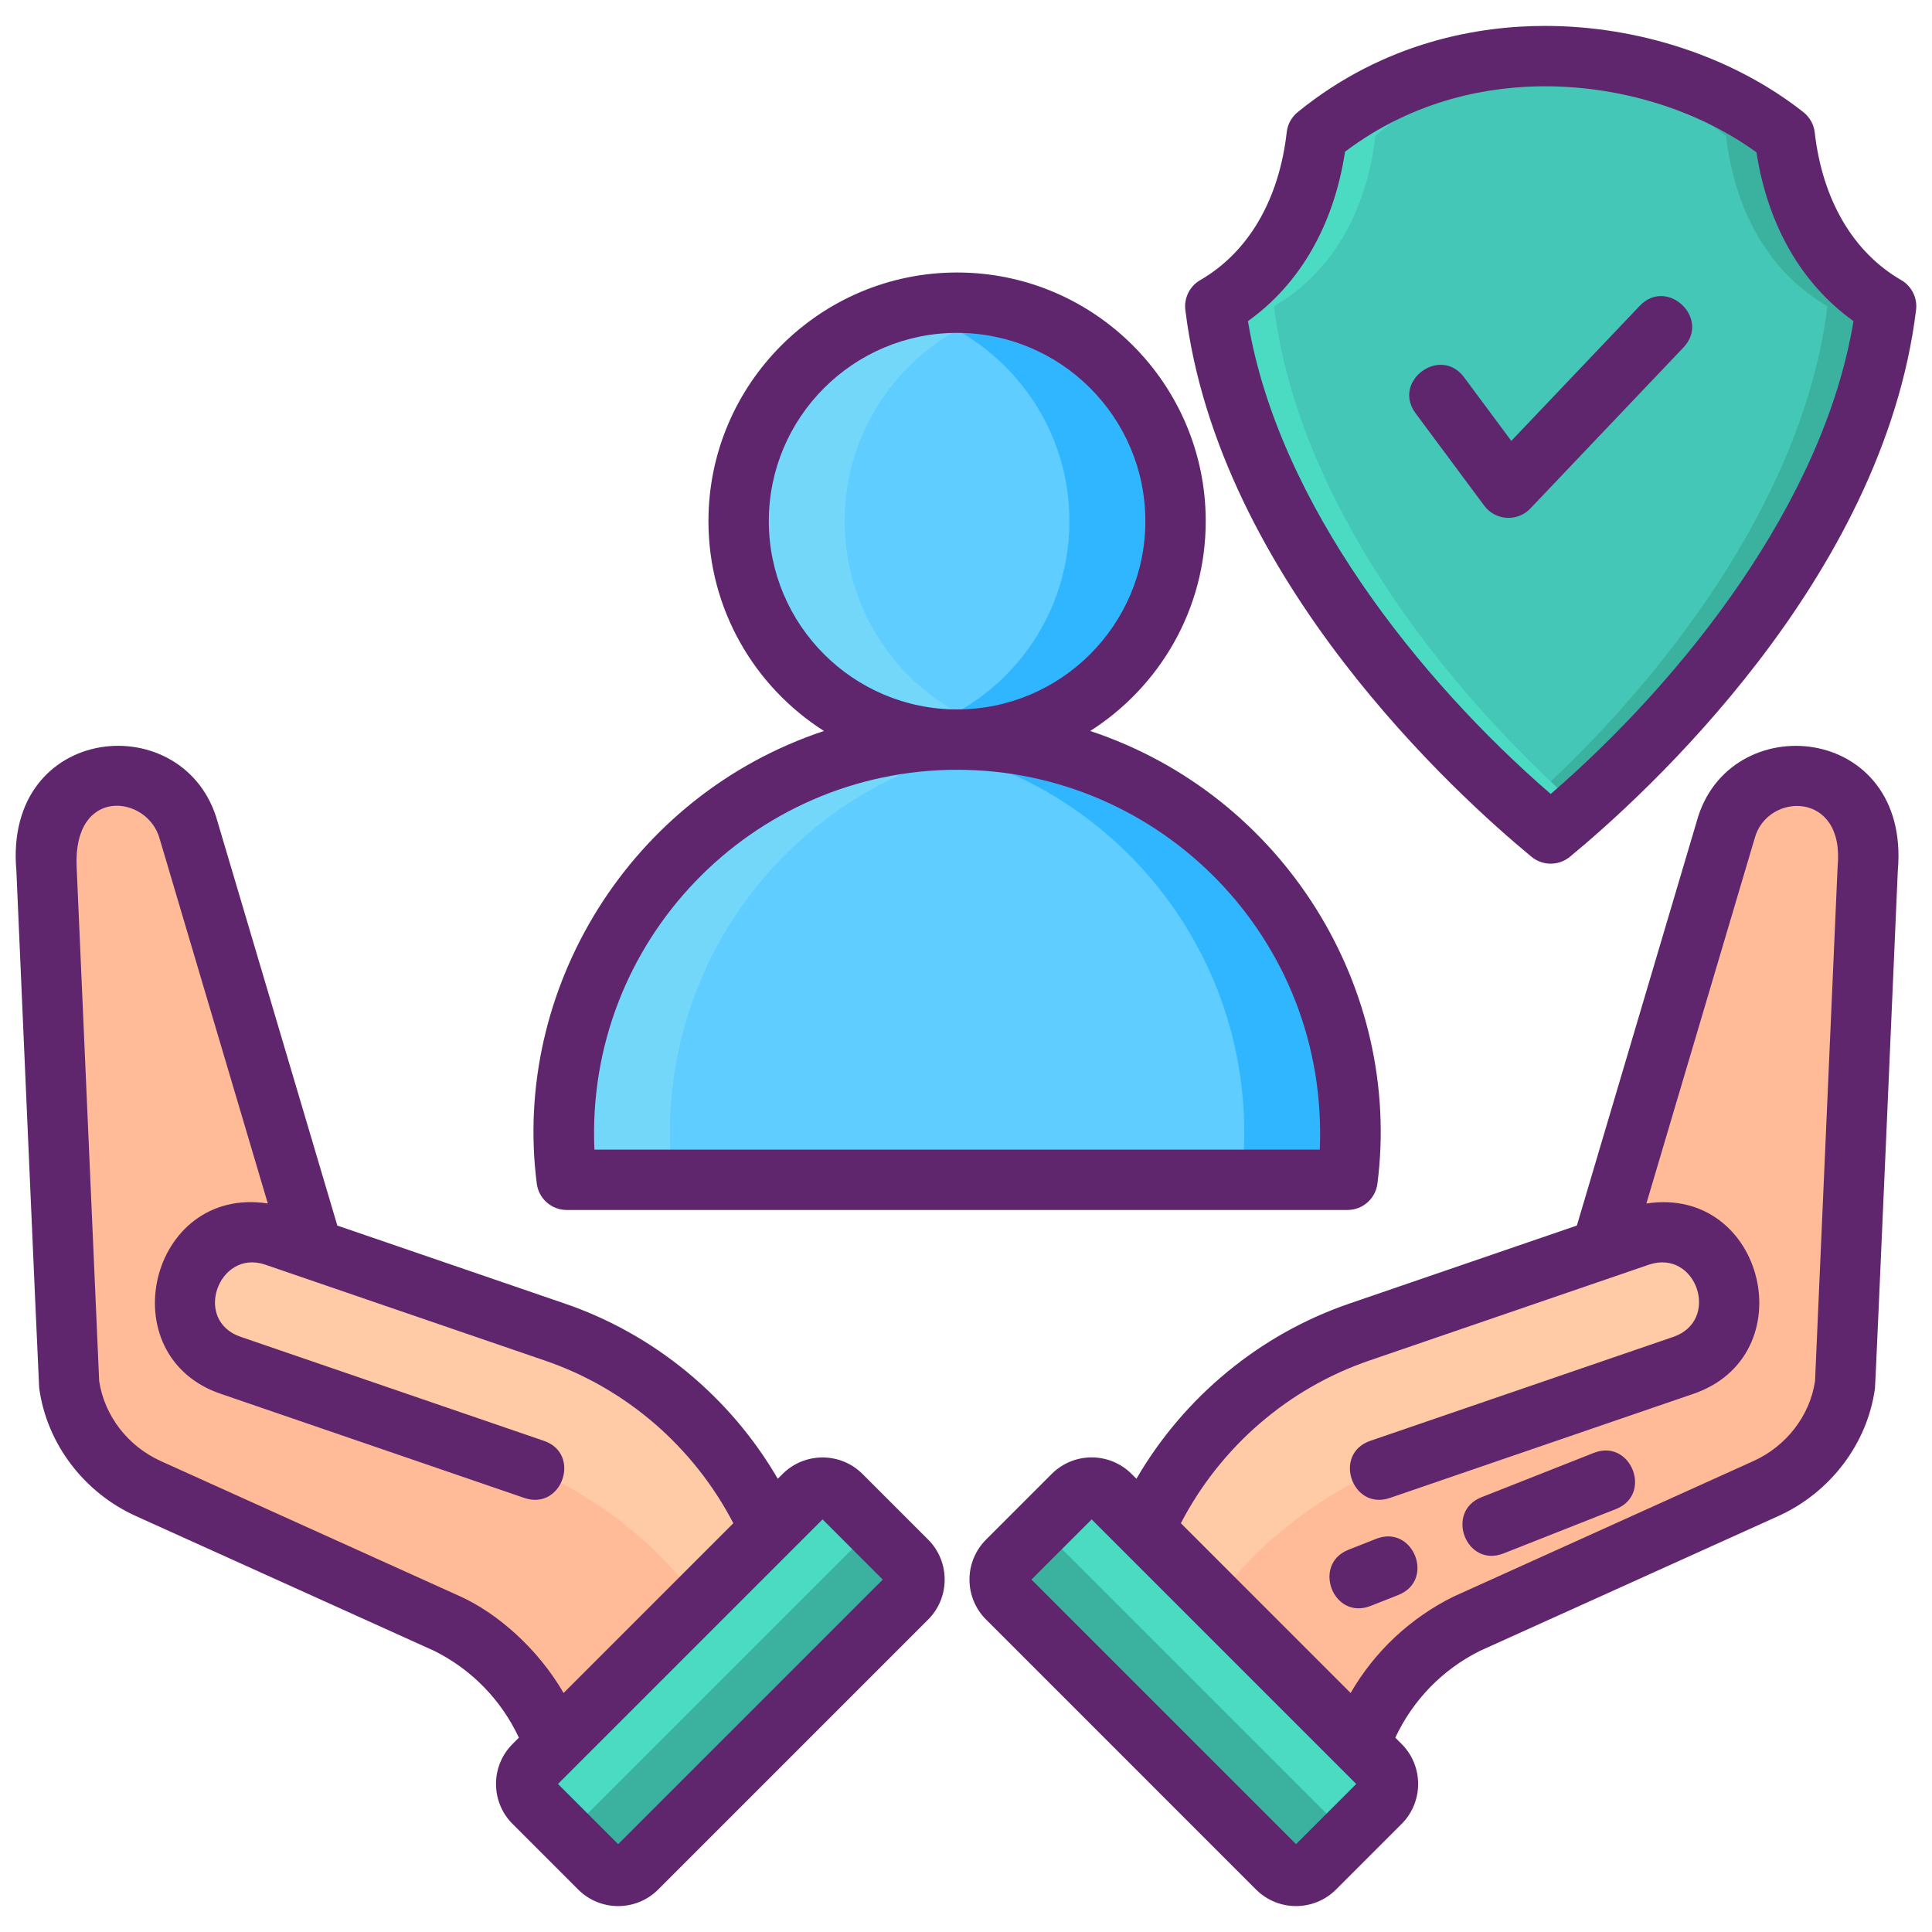 <?xml version="1.0" encoding="utf-8"?>
<!-- Generator: Adobe Illustrator 24.0.0, SVG Export Plug-In . SVG Version: 6.00 Build 0)  -->
<svg version="1.1" id="Icon_Set" xmlns="http://www.w3.org/2000/svg" xmlns:xlink="http://www.w3.org/1999/xlink" x="0px" y="0px"
	 viewBox="0 0 256 256" enable-background="new 0 0 256 256" xml:space="preserve">
<g>
	<g>
		<g>
			<circle fill="#5FCDFF" cx="126.819" cy="69.055" r="28.947"/>
			<path fill="#5FCDFF" d="M126.821,98.001c-28.773,0-52.104,23.331-52.104,52.104c0,2.113,0.116,4.197,0.376,6.224h103.455
				c0.261-2.026,0.376-4.111,0.376-6.224C178.925,121.332,155.594,98.001,126.821,98.001z"/>
			<path fill="#30B6FF" d="M155.761,69.058c0,15.988-12.952,28.94-28.94,28.94c-2.427,0-4.78-0.3-7.029-0.862
				c12.586-3.13,21.911-14.517,21.911-28.078c0-13.561-9.325-24.948-21.911-28.088c2.249-0.562,4.602-0.862,7.029-0.862
				C142.81,40.108,155.761,53.069,155.761,69.058z"/>
			<path fill="#30B6FF" d="M178.929,150.106c0,2.109-0.122,4.199-0.384,6.223h-14.058c0.262-2.024,0.384-4.114,0.384-6.223
				c0-26.391-19.634-48.2-45.079-51.63c2.296-0.319,4.648-0.478,7.029-0.478C155.593,97.998,178.929,121.334,178.929,150.106z"/>
			<path fill="#73D7F9" d="M133.85,97.136c-2.249,0.562-4.602,0.862-7.029,0.862c-15.988,0-28.95-12.952-28.95-28.94
				s12.961-28.95,28.95-28.95c2.427,0,4.78,0.3,7.029,0.862c-12.596,3.14-21.921,14.526-21.921,28.088
				C111.929,82.619,121.254,94.006,133.85,97.136z"/>
			<path fill="#73D7F9" d="M88.771,150.106c0,2.109,0.122,4.199,0.384,6.223H75.098c-0.262-2.024-0.384-4.114-0.384-6.223
				c0-28.772,23.336-52.108,52.108-52.108c2.38,0,4.733,0.159,7.029,0.478C108.405,101.906,88.771,123.715,88.771,150.106z"/>
		</g>
		<g>
			<g>
				<g>
					<g>
						<g>
							<g>
								<g>
									<g>
										<g>
											<path id="XMLID_231_" fill="#FFBB98" d="M94.954,191.275c-0.933-1.118-1.914-2.198-2.945-3.228
												c-3.686-3.686-7.978-6.789-12.733-9.145c-1.887-0.938-3.823-1.751-5.808-2.427l-32.022-10.983l-16.458-55.504
												c-0.464-1.707-1.347-3.179-2.514-4.346c-2.389-2.389-5.955-3.468-9.451-2.525c-5.197,1.402-7.285,6.298-6.866,11.959
												l2.983,68.161c0.005,0.038,0.005,0.082,0.011,0.12c0.823,6.124,4.881,11.337,10.514,13.884l39.607,17.892
												c4.264,2.116,7.842,5.224,10.503,8.954c1.554,2.176,2.798,4.564,3.692,7.106l28.548-28.548
												C100.189,198.528,97.806,194.705,94.954,191.275z"/>
											<path fill="#4BDBC3" d="M120.166,211.762l-35.782,35.782c-1.365,1.365-3.572,1.365-4.937,0l-8.694-8.694
												c-1.365-1.365-1.365-3.572,0-4.937l35.782-35.782c1.36-1.36,3.572-1.365,4.937,0l8.694,8.694
												C121.531,208.189,121.526,210.401,120.166,211.762z"/>
											<path fill="#3BB2A0" d="M120.166,211.762l-35.782,35.782c-1.365,1.365-3.572,1.365-4.937,0l-1.937-1.937
												c-1.365-1.365-1.365-3.572,0-4.937l35.782-35.782c1.36-1.36,3.572-1.365,4.937,0l1.937,1.937
												C121.531,208.189,121.526,210.401,120.166,211.762z"/>
											<path id="XMLID_230_" fill="#FFCAA6" d="M94.954,191.275c-0.933-1.118-1.914-2.198-2.945-3.228
												c-3.686-3.686-7.978-6.789-12.733-9.145c-1.887-0.938-3.823-1.751-5.808-2.427l-32.022-10.983l-5.077-1.74
												c-3.354-1.107-6.898-0.136-9.232,2.198c-0.971,0.971-1.74,2.176-2.192,3.566c-1.565,4.75,1.009,9.865,5.759,11.43
												l39.312,13.485c0,0,11.081,4.216,19.806,14.258l2.828,3.322l9.367-9.367C100.189,198.528,97.806,194.705,94.954,191.275z
												"/>
										</g>
									</g>
								</g>
							</g>
						</g>
					</g>
				</g>
				<g>
					<g>
						<g>
							<g>
								<g>
									<g>
										<g>
											<path id="XMLID_226_" fill="#FFBB98" d="M158.688,191.275c0.933-1.118,1.914-2.198,2.945-3.228
												c3.686-3.686,7.978-6.789,12.733-9.145c1.887-0.938,3.823-1.751,5.808-2.427l32.022-10.983l16.458-55.504
												c0.464-1.707,1.347-3.179,2.514-4.346c2.389-2.389,5.955-3.468,9.451-2.525c5.197,1.402,7.285,6.298,6.866,11.959
												l-2.983,68.161c-0.005,0.038-0.005,0.082-0.011,0.12c-0.823,6.124-4.881,11.337-10.514,13.884l-39.607,17.892
												c-4.264,2.116-7.842,5.224-10.503,8.954c-1.554,2.176-2.798,4.564-3.692,7.106l-28.548-28.548
												C153.453,198.528,155.836,194.705,158.688,191.275z"/>
											<path fill="#4BDBC3" d="M133.476,211.762l35.782,35.782c1.365,1.365,3.572,1.365,4.937,0l8.694-8.694
												c1.365-1.365,1.365-3.572,0-4.937l-35.782-35.782c-1.36-1.36-3.572-1.365-4.937,0l-8.694,8.694
												C132.111,208.189,132.116,210.401,133.476,211.762z"/>
											<path fill="#3BB2A0" d="M133.476,211.762l35.782,35.782c1.365,1.365,3.572,1.365,4.937,0l1.937-1.937
												c1.365-1.365,1.365-3.572,0-4.937l-35.782-35.782c-1.36-1.36-3.572-1.365-4.937,0l-1.937,1.937
												C132.111,208.189,132.116,210.401,133.476,211.762z"/>
											<path id="XMLID_225_" fill="#FFCAA6" d="M158.688,191.275c0.933-1.118,1.914-2.198,2.945-3.228
												c3.686-3.686,7.978-6.789,12.733-9.145c1.887-0.938,3.823-1.751,5.808-2.427l32.022-10.983l5.077-1.74
												c3.354-1.107,6.898-0.136,9.232,2.198c0.971,0.971,1.74,2.176,2.192,3.566c1.565,4.75-1.009,9.865-5.759,11.43
												l-39.312,13.485c0,0-11.081,4.216-19.806,14.258l-2.828,3.322l-9.367-9.367
												C153.453,198.528,155.836,194.705,158.688,191.275z"/>
										</g>
									</g>
								</g>
							</g>
						</g>
					</g>
				</g>
			</g>
		</g>
		<g>
			<g>
				<path fill="#44C7B6" d="M205.477,110.441c-19.54-16.109-41.103-42.55-44.442-69.861c7.486-4.322,12.274-12.333,13.438-22.619
					c10.617-8.628,22.142-10.527,30.221-10.527c11.716,0,23.33,3.904,31.791,10.571c1.172,10.262,5.955,18.254,13.433,22.573
					C246.581,67.887,225.017,94.332,205.477,110.441z"/>
				<path fill="#3BB2A0" d="M249.918,40.576c-3.337,27.309-24.899,53.758-44.441,69.863c-1.29-1.062-2.586-2.166-3.886-3.322
					c18.417-16.277,37.435-41.031,40.554-66.542c-7.478-4.317-12.261-12.307-13.432-22.573c-7.524-5.928-17.541-9.67-27.905-10.426
					c1.363-0.104,2.664-0.145,3.886-0.145c11.716,0,23.329,3.907,31.791,10.571C237.657,28.269,242.44,36.259,249.918,40.576z"/>
				<path fill="#4BDBC3" d="M209.364,107.117c-1.301,1.156-2.596,2.259-3.886,3.322c-19.541-16.106-41.103-42.549-44.441-69.858
					c7.483-4.322,12.271-12.333,13.437-22.619c10.618-8.628,22.143-10.53,30.221-10.53c1.301,0,2.596,0.047,3.886,0.145
					c-7.659,0.586-17.323,3.063-26.335,10.385c-1.166,10.286-5.954,18.298-13.437,22.619
					C171.929,66.092,190.947,90.841,209.364,107.117z"/>
			</g>
		</g>
	</g>
	<g>
		<path fill="#5F266D" d="M75.093,160.329h103.455c2.012,0,3.711-1.494,3.968-3.49c3.308-25.773-12.339-51.439-38.055-59.981
			c9.19-5.852,15.304-16.124,15.304-27.803c0-18.167-14.779-32.947-32.946-32.947c-18.167,0-32.946,14.78-32.946,32.947
			c0,11.68,6.115,21.952,15.306,27.804c-25.734,8.549-41.36,34.227-38.052,59.979C71.383,158.834,73.081,160.329,75.093,160.329z
			 M101.873,69.055c0-13.756,11.191-24.947,24.946-24.947c13.756,0,24.946,11.191,24.946,24.947
			c0,13.755-11.19,24.946-24.946,24.946C113.064,94.001,101.873,82.81,101.873,69.055z M126.821,102.001
			c27.027,0,49.254,22.499,48.056,50.328H78.765C77.539,124.678,99.653,102.001,126.821,102.001z"/>
		<path fill="#5F266D" d="M114.29,195.311c-2.92-2.92-7.673-2.921-10.595,0l-0.634,0.635c-6.315-10.853-16.377-19.182-28.298-23.243
			l-30.064-10.309L28.85,108.956c-4.183-15.4-28.425-13.228-26.681,6.409c0.014,0.325,2.973,68.214,3.021,68.536
			c0.989,7.356,5.906,13.867,12.83,16.992l39.535,17.865c4.955,2.471,8.86,6.5,11.201,11.492l-0.836,0.836
			c-2.929,2.929-2.929,7.668,0,10.596l8.694,8.694c2.921,2.921,7.673,2.92,10.595,0l35.775-35.776c2.92-2.921,2.92-7.673,0-10.595
			L114.29,195.311z M60.916,211.498l-39.604-17.896c-4.366-1.97-7.479-6.006-8.171-10.612c-0.168-3.685-2.802-63.932-2.984-68.08
			c-0.503-10.817,9.426-9.552,10.998-3.769l14.331,48.325c-15.741-2.413-21.085,20.331-6.08,25.275l40.072,13.746
			c5,1.711,7.602-5.85,2.596-7.567l-40.118-13.762c-6.468-2.131-3.008-11.633,3.117-9.609l37.101,12.723
			c10.772,3.67,19.748,11.456,24.996,21.564l-22.492,22.492C71.221,218.36,65.793,213.69,60.916,211.498z M81.911,244.359
			l-7.975-7.975l35.057-35.056l7.975,7.975L81.911,244.359z"/>
		<path fill="#5F266D" d="M182.352,203.901l-3.667,1.448c-4.874,1.925-2.03,9.397,2.938,7.441l3.667-1.448
			C190.205,209.401,187.277,201.963,182.352,203.901z"/>
		<path fill="#5F266D" d="M211.185,192.516l-14.882,5.876c-4.876,1.925-2.028,9.405,2.938,7.44l14.882-5.876
			C219.047,198.013,216.097,190.572,211.185,192.516z"/>
		<path fill="#5F266D" d="M224.817,108.867l-15.873,53.525L178.887,172.7c-11.927,4.063-21.991,12.393-28.306,23.245l-0.635-0.635
			c-2.928-2.927-7.668-2.928-10.595,0l-8.693,8.693c-2.928,2.929-2.93,7.668,0,10.596l35.775,35.776c2.92,2.921,7.673,2.92,10.594,0
			l8.694-8.694c0,0,0.001,0,0.001,0c2.92-2.921,2.92-7.674-0.001-10.595l-0.836-0.836c2.341-4.992,6.247-9.021,11.2-11.493
			l39.534-17.864c6.924-3.125,11.841-9.637,12.825-16.946c0.068-0.466,2.896-65.519,3.026-68.586
			C253.209,95.77,228.969,93.574,224.817,108.867z M171.731,244.359l-35.057-35.057l7.975-7.975l35.058,35.057L171.731,244.359z
			 M243.498,114.722c-0.006,0.054-2.994,68.217-2.996,68.272c-0.676,4.578-3.794,8.632-8.174,10.609
			c-0.09,0.041-39.642,17.911-39.73,17.956c-5.762,2.854-10.458,7.286-13.634,12.769l-22.492-22.492
			c5.248-10.108,14.224-17.894,25.003-21.566l37.051-12.706c6.304-2.076,9.518,7.499,3.113,9.61l-40.071,13.746
			c-5.006,1.717-2.406,9.279,2.596,7.567l40.025-13.73c15.09-4.972,9.689-27.689-6.034-25.286l14.358-48.417
			C234.16,104.993,244.434,104.712,243.498,114.722z"/>
		<path fill="#5F266D" d="M251.92,37.114c-6.369-3.678-10.438-10.626-11.459-19.563c-0.121-1.06-0.661-2.028-1.499-2.688
			c-9.218-7.264-21.707-11.429-34.267-11.429c-8.525,0-21.127,1.981-32.744,11.422c-0.813,0.661-1.334,1.614-1.452,2.655
			c-1.014,8.96-5.085,15.923-11.463,19.605c-1.39,0.802-2.165,2.357-1.971,3.95c4.371,35.754,36.213,64.503,45.868,72.462
			c1.474,1.216,3.607,1.22,5.089,0c9.654-7.96,41.496-36.71,45.868-72.464C254.085,39.471,253.309,37.916,251.92,37.114z
			 M205.477,105.205C188.041,90.122,169.325,66.6,165.359,42.55c6.894-4.918,11.394-12.753,12.865-22.447
			c9.45-7.134,19.542-8.668,26.471-8.668c10.226,0,20.351,3.175,28.049,8.755c1.484,9.65,5.979,17.453,12.853,22.358
			C241.632,66.6,222.915,90.12,205.477,105.205z"/>
		<path fill="#5F266D" d="M217.269,40.528l-17.012,17.892l-6.26-8.426c-3.154-4.242-9.578,0.522-6.422,4.771l9.095,12.242
			c1.481,1.994,4.401,2.168,6.109,0.371l20.286-21.336C226.708,42.21,220.916,36.693,217.269,40.528z"/>
	</g>
</g>
</svg>
